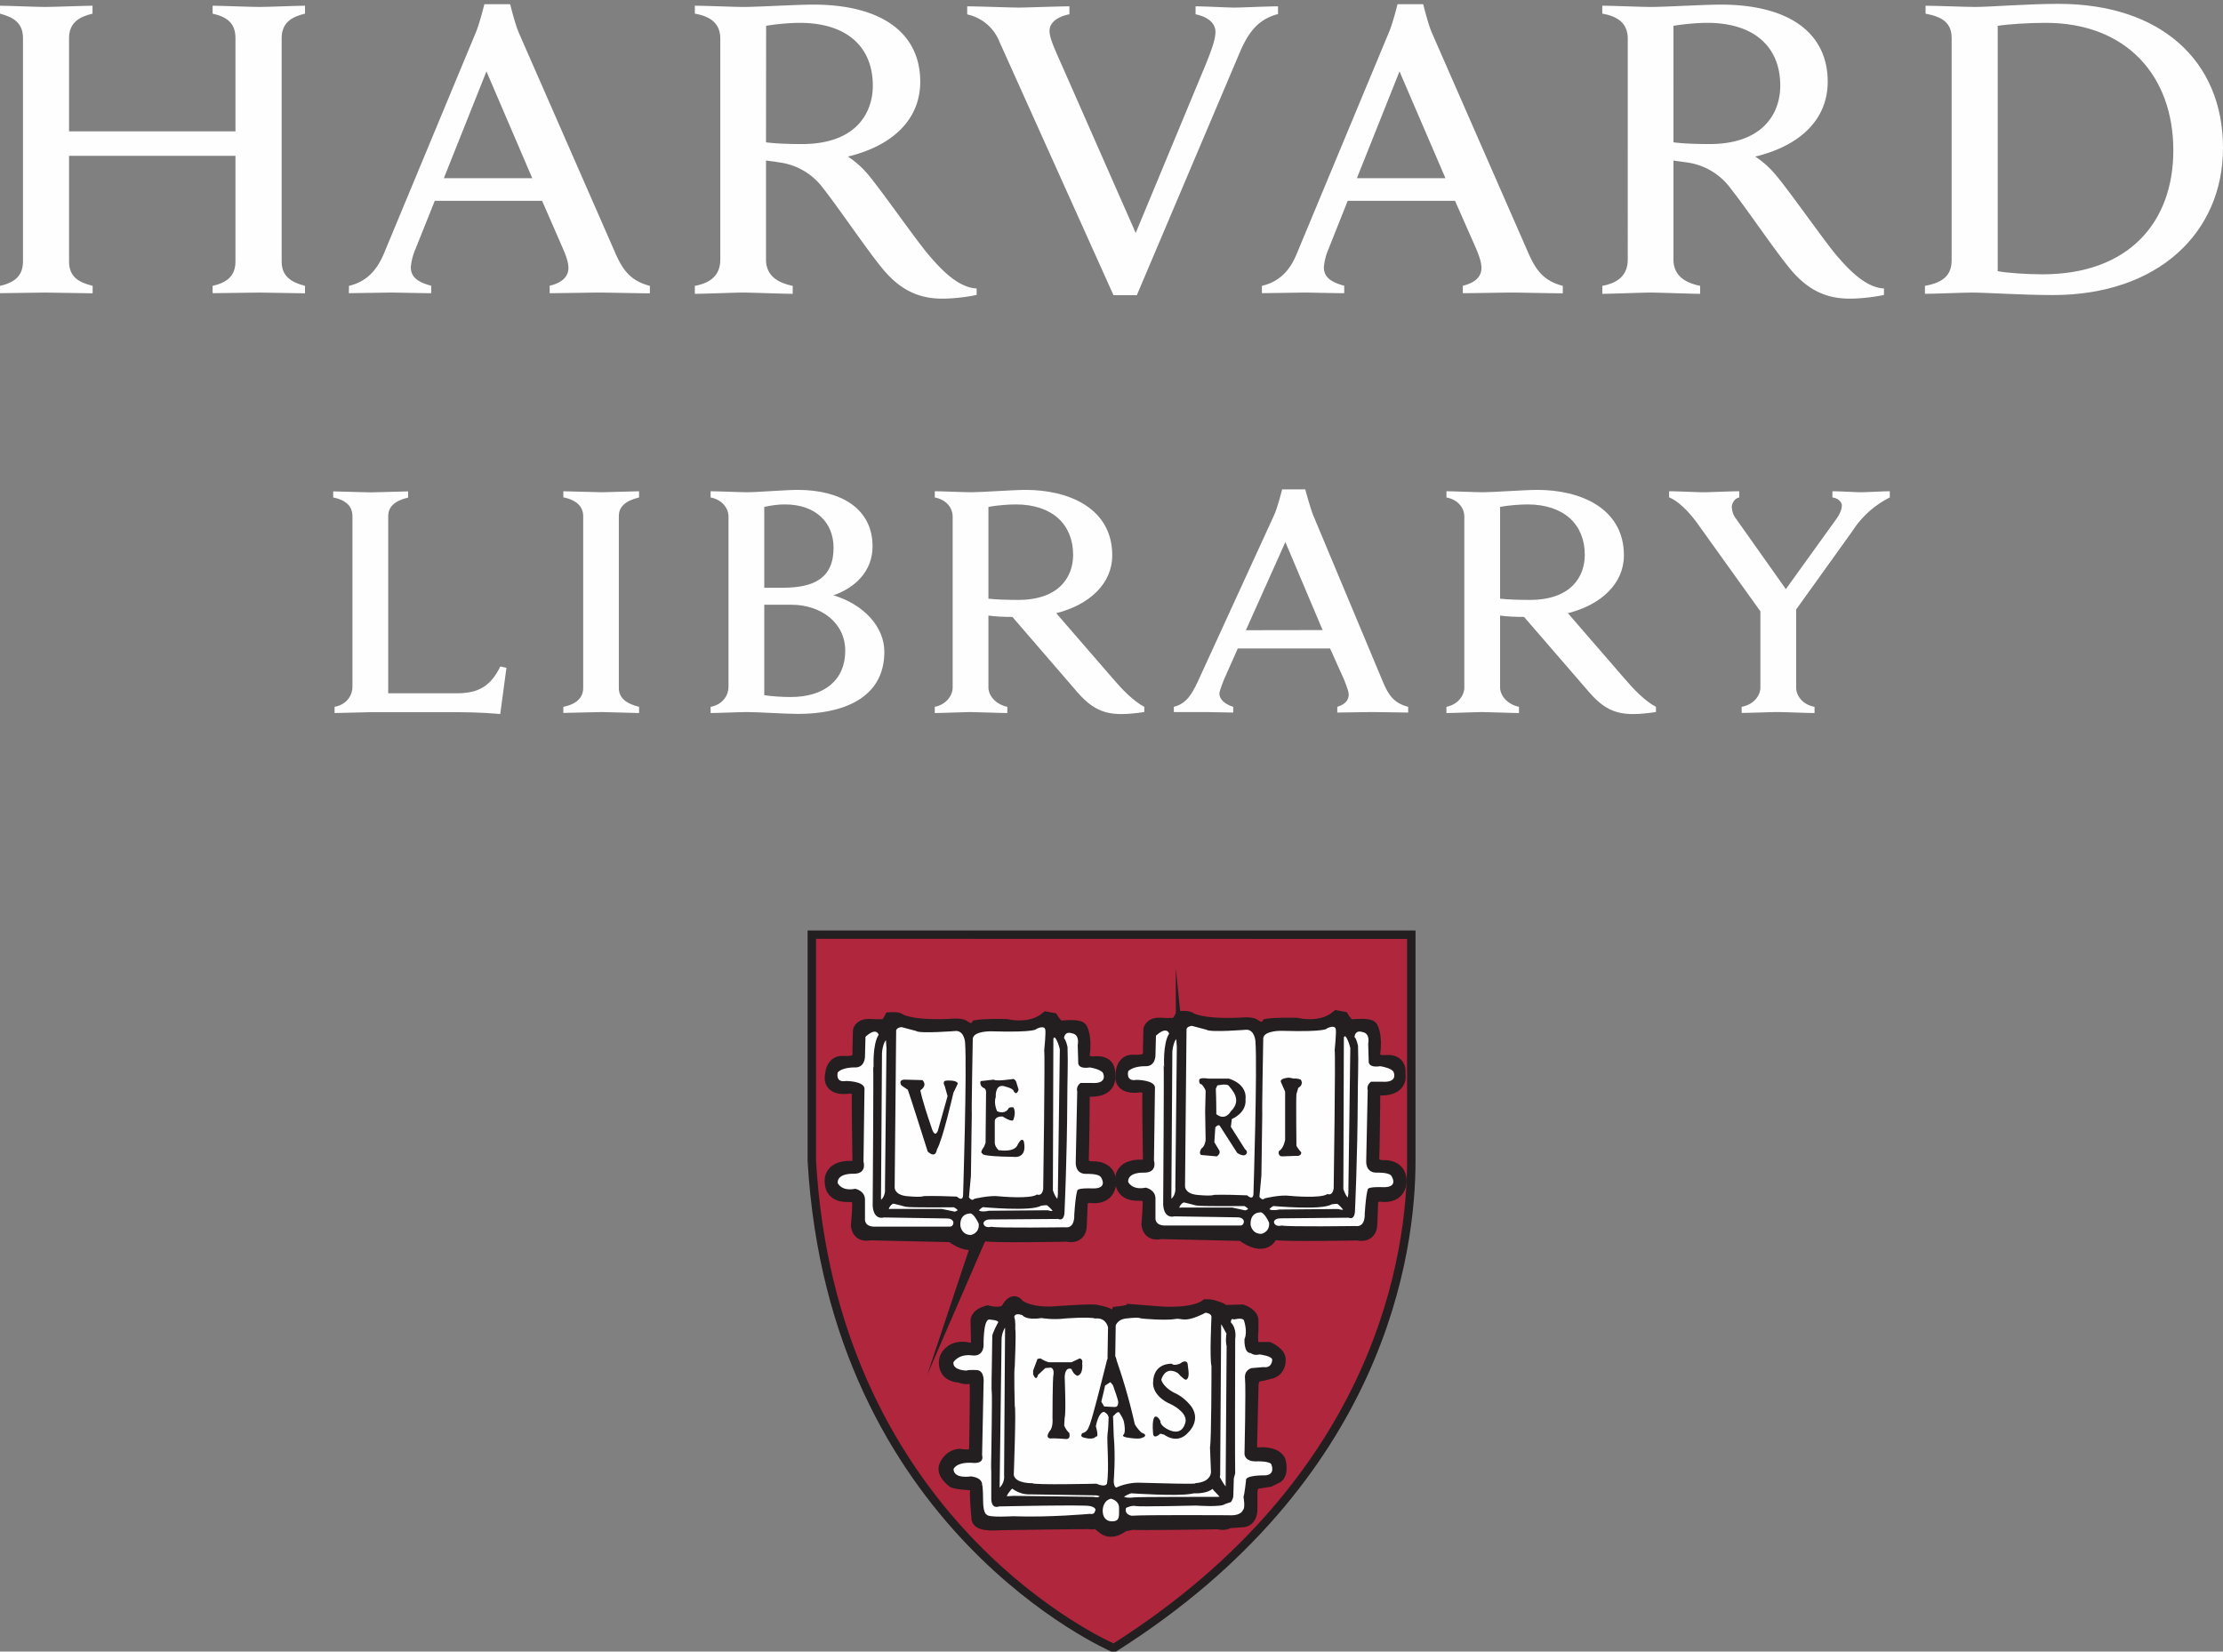 <svg xmlns="http://www.w3.org/2000/svg" xmlns:xlink="http://www.w3.org/1999/xlink" width="179" height="133" viewBox="0 0 179 133"><rect x="0" y="0" width="179" height="133" fill="#808080" stroke="none"/><defs><path id="uhy7b" d="M225.49 60.39a3.61 3.61 0 0 0-2.61-2.23v-.65c.82 0 3.54.1 4.17.1.58 0 3.22-.1 4.06-.1v.64c-.75.14-1.6.56-1.6 1.33 0 .54.33 1.29.96 2.7l5.98 13.58 5.65-13.6c.44-1.11.77-1.95.77-2.6 0-.73-.67-1.22-1.6-1.41v-.64c.74 0 2.56.1 3.14.1.53 0 2.69-.1 3.5-.1v.62c-1.4.38-2.26 1.19-3.05 3.02l-8.32 19.62h-1.88z"/><path id="uhy7c" d="M145 80.02c1.09-.25 1.85-.74 1.85-1.97V60.07c0-1.19-.71-1.67-1.85-1.97v-.64c.57 0 3.03.1 3.62.1.7 0 3.27-.1 3.83-.1v.64c-1.08.25-1.89.74-1.89 1.97v7.51h13.4v-7.51c0-1.23-.71-1.72-1.84-1.97v-.64c.56 0 3.1.1 3.78.1.6 0 3.1-.1 3.66-.1v.64c-1.08.25-1.88.74-1.88 1.97v17.98c0 1.19.75 1.68 1.88 1.97v.6l-3.66-.06-3.78.05v-.59c1.08-.25 1.84-.74 1.84-1.97v-8.5h-13.4v8.5c0 1.23.75 1.68 1.9 1.97v.6c-.57 0-3.15-.06-3.84-.06l-3.62.05z"/><path id="uhy7a" d="M299.99 57.31H324v23.45H300z"/><path id="uhy7e" d="M299.99 80.02c1.4-.25 2.16-.8 2.16-2.07V60.07c0-1.24-.76-1.72-2.1-1.97v-.64c.77 0 3.29.1 3.99.1 1.12 0 4.27-.25 6.71-.25 8.25 0 13.25 4.6 13.25 11.6 0 6.8-5.2 11.85-13.7 11.85-2.46 0-5.36-.2-6.5-.2-.7 0-3.04.1-3.81.1zm5.87-1.18c.84.15 2.39.25 3.61.25 6.92 0 10.53-4.17 10.53-9.98 0-6.03-3.8-10.27-10.28-10.27-1.32 0-2.97.1-3.86.24z"/><path id="uhy7f" d="M206.68 77.89c0 1.19.76 1.84 2.15 2.13v.64c-.77 0-3.3-.1-4.02-.1-.61 0-3.09.1-3.86.1v-.64c1.3-.24 2.05-.88 2.05-2.13V60.13c0-1.1-.6-1.78-2.05-2.03v-.64c.78 0 3.22.1 3.9.1 1.14 0 4.36-.19 5.62-.19 5.54 0 8.63 2.3 8.63 6.21 0 3.1-2.3 5.18-5.83 6.03 0 0 .8.47 1.6 1.41.98 1.15 3.68 5.01 4.77 6.34 1.1 1.32 2.5 2.8 4 2.87v.52c-.72.16-1.87.3-2.75.3-1.89 0-3.4-.67-4.85-2.44-1.26-1.53-3.46-4.8-4.72-6.4a5.24 5.24 0 0 0-3.56-2.13 19 19 0 0 0-1.08-.15zm0-9.43c.74.1 1.82.14 2.9.14 4.34 0 5.7-2.5 5.7-4.7 0-3.13-2.09-5.06-5.89-5.06-.78 0-1.92.1-2.7.24z"/><path id="uhy7g" d="M279.75 77.89c0 1.19.76 1.84 2.15 2.13v.64c-.77 0-3.29-.1-4.02-.1-.62 0-3.09.1-3.86.1v-.64c1.29-.24 2.05-.88 2.05-2.13V60.13c0-1.1-.6-1.78-2.05-2.03v-.64c.78 0 3.22.1 3.9.1 1.14 0 4.36-.19 5.62-.19 5.55 0 8.63 2.3 8.63 6.21 0 3.1-2.3 5.18-5.84 6.03 0 0 .8.47 1.6 1.41 1 1.15 3.7 5.01 4.78 6.34 1.1 1.32 2.5 2.8 3.99 2.87v.52c-.71.16-1.87.3-2.74.3-1.9 0-3.4-.67-4.85-2.44-1.26-1.53-3.46-4.8-4.73-6.4a5.24 5.24 0 0 0-3.55-2.13l-1.08-.15zm0-9.43c.74.1 1.82.14 2.9.14 4.33 0 5.7-2.5 5.7-4.7 0-3.13-2.1-5.06-5.88-5.06-.79 0-1.93.1-2.72.24z"/><path id="uhy7h" d="M173.1 80.02c1.46-.35 2.26-1.3 2.8-2.57l7.42-17.85c.31-.74.68-2.26.68-2.26h2.08s.37 1.52.68 2.26l7.84 17.9c.56 1.23 1.17 2.12 2.73 2.52v.6c-.86 0-3.5-.06-4.1-.06-.6 0-3.11.05-3.97.05v-.6c1.15-.27 1.51-.86 1.51-1.42 0-.48-.2-1.01-.44-1.57l-1.68-3.85h-8.64l-1.55 3.87a4.73 4.73 0 0 0-.38 1.47c0 .65.34 1.16 1.64 1.5v.6c-.77 0-2.8-.05-3.27-.05l-3.36.05zm14.76-8.67l-3.69-8.6-3.43 8.6z"/><path id="uhy7i" d="M246.61 80.02c1.47-.35 2.28-1.3 2.8-2.57l7.43-17.85c.32-.74.69-2.26.69-2.26h2.07s.37 1.52.68 2.26l7.84 17.9c.56 1.23 1.17 2.12 2.72 2.52v.6c-.85 0-3.49-.06-4.1-.06-.59 0-3.1.05-3.95.05v-.6c1.15-.27 1.5-.86 1.5-1.42 0-.48-.2-1.01-.43-1.57l-1.7-3.85h-8.64l-1.54 3.87a4.75 4.75 0 0 0-.38 1.47c0 .65.34 1.16 1.64 1.5v.6c-.77 0-2.8-.05-3.27-.05l-3.36.05zm14.78-8.67l-3.7-8.6-3.43 8.6z"/><path id="uhy7j" d="M171.94 113.92c1.03-.19 1.44-.99 1.44-1.6V98.58c0-.72-.41-1.29-1.55-1.52v-.49c.42 0 2.5.08 3.03.08.46 0 2.58-.08 3-.08v.5c-1.1.26-1.6.75-1.6 1.5v14.26h5.5c1.86 0 2.77-.64 3.53-2.16l.49.11-.5 3.72c-1.7-.15-2.72-.15-4.66-.15h-5.76c-.53 0-2.35.07-2.92.07z"/><path id="uhy7k" d="M190.36 113.92c1.14-.23 1.6-.8 1.6-1.52V98.57c0-.72-.46-1.29-1.6-1.52v-.49c.42 0 2.58.08 3.1.08.46 0 2.59-.08 3-.08v.5c-1.1.26-1.63.75-1.63 1.5v13.84c0 .76.53 1.25 1.63 1.52v.5c-.41 0-2.54-.08-3-.08-.52 0-2.68.07-3.1.07z"/><path id="uhy7l" d="M202.22 113.92c1.02-.19 1.44-.98 1.44-1.59V98.57c0-.57-.45-1.32-1.44-1.51v-.5c.57 0 2.39.08 2.92.08.87 0 3.1-.19 4.1-.19 3.44 0 6.02 1.48 6.02 4.55 0 2-1.4 3.33-3.15 3.94 2.4.72 4.1 2.5 4.1 4.55 0 3.83-3.49 5-6.94 5-.98 0-3.26-.15-4.13-.15-.53 0-2.35.08-2.92.08zm5.8-9.59c2.5 0 4.1-.75 4.1-3.22 0-2.04-1.45-3.49-3.91-3.49-.6 0-1.1.08-1.67.2v6.51zm-1.48 8.65c.6.1 1.52.15 2.12.15 2.73 0 4.4-1.37 4.4-3.72 0-2.3-2-3.71-4.32-3.71h-2.2z"/><path id="uhy7m" d="M220.27 113.92c.95-.19 1.44-.94 1.44-1.55v-13.8c0-.57-.42-1.32-1.44-1.51v-.5c.57 0 2.39.08 2.92.08.87 0 3.41-.19 4.4-.19 3.48 0 6.97 1.48 6.97 5.27 0 2.27-1.82 3.98-4.51 4.66l4.59 5.3c.68.8 1.63 1.79 2.5 2.24v.42c-2.62.38-3.83.19-5.39-1.6l-5.23-6.06c-.72 0-1.36-.03-1.93-.11v5.8c0 .57.5 1.33 1.52 1.55v.5c-.57 0-2.47-.08-3-.08-.45 0-2.27.08-2.84.08zm4.32-8.71c.57.07 1.56.1 2.39.1 3.37 0 4.43-1.92 4.43-3.63 0-2.43-1.66-4.06-4.62-4.06-.6 0-1.6.08-2.2.2z"/><path id="uhy7n" d="M239.52 113.92c1.02-.26 1.44-1.02 1.9-1.97l6.17-13.46c.27-.56.65-2.08.65-2.08h1.86s.41 1.52.64 2.08l5.65 13.5c.41.95.83 1.63 2 1.93v.46l-2.91-.04-2.8.04v-.46c.86-.26.98-.8.9-1.17-.04-.2-.26-.8-.34-.99l-1.14-2.54h-7.43l-1.13 2.54c-.08.19-.3.8-.34.99-.08.37.22.9 1.1 1.17v.46c-.57 0-1.82-.04-2.2-.04h-2.58zm11.98-6.18l-3-7.09-3.18 7.1z"/><path id="uhy7o" d="M261.47 113.92c.95-.19 1.44-.94 1.44-1.55v-13.8c0-.57-.42-1.32-1.44-1.51v-.5c.57 0 2.39.08 2.92.08.87 0 3.41-.19 4.4-.19 3.48 0 6.97 1.48 6.97 5.27 0 2.27-1.82 3.98-4.51 4.66l4.59 5.3c.68.8 1.63 1.79 2.5 2.24v.42c-2.62.38-3.83.19-5.38-1.6l-5.24-6.06c-.72 0-1.36-.03-1.93-.11v5.8c0 .57.5 1.33 1.52 1.55v.5c-.57 0-2.47-.08-3-.08-.45 0-2.27.08-2.84.08zm4.32-8.71c.57.07 1.56.1 2.39.1 3.37 0 4.43-1.92 4.43-3.63 0-2.43-1.66-4.06-4.62-4.06-.6 0-1.6.08-2.2.2z"/><path id="uhy7p" d="M285.24 113.92c1.02-.19 1.51-.95 1.51-1.55v-6.14l-5-6.98c-.64-.9-1.52-1.86-2.35-2.2v-.49c.64 0 2.31.08 2.8.08.46 0 2.17-.08 2.85-.08v.5c-.42.07-.6.56-.6.71 0 .2.03.57.3.95l4.05 5.72 4.06-5.64c.38-.53.45-.88.45-1.14 0-.11-.19-.53-.76-.6v-.5c.57 0 1.94.08 2.32.08.37 0 1.74-.08 2.3-.08v.5a7.66 7.66 0 0 0-3.02 2.72l-4.52 6.3v6.29c0 .6.46 1.36 1.48 1.55v.5c-.57 0-2.46-.08-3-.08-.45 0-2.23.07-2.87.07z"/><path id="uhy7q" d="M210.36 132.26h48.27v18.22c0 8.35-3.11 26.05-23.95 39.23 0 0-22.6-9.42-24.32-39.23z"/><path id="uhy7r" d="M234.72 190.1l-.17-.07c-.22-.1-22.8-9.85-24.52-39.52v-18.58h48.95v18.56c0 7.3-2.35 25.76-24.12 39.51zm-24.01-57.5v17.89c1.62 27.93 21.94 37.93 23.95 38.85 21.33-13.57 23.64-31.68 23.64-38.85v-17.88z"/><path id="uhy7s" d="M247.35 156.43s-.43 1.37-2.35-.04l-6.57-.15s-.86.27-.98-.63c0 0 .16-1.8.08-1.96 0 0 .04-.5-.82-.5 0 0-1.33.15-1.37-1.02 0 0-.24-1.25 1.6-1.21 0 0 .59.27.63-.47 0 0-.08-5.09-.04-5.48 0 0 .16-.47-.74-.55 0 0-1.3.28-1.45-.58 0 0-.08-1.3.78-1.37 0 0 1.06.08 1.25-.2 0 0 .24.16.2-.78l.04-1.6s.12-.43.78-.4c0 0 1.21.08 1.37-.03 0 0 .27-.36.35-.51 0 0 .63-.04.74.12 0 0 .94.62 4.5.39 0 0 .55 0 .67.15 0 0 .66.51 1.05-.04 0 0 .59-.11 2.35-.07 0 0 1.92.5 3.25-.59l.43.08s.54.9.93.62c0 0 1.18-.11 1.37.12 0 0 .4.59.2 2.11 0 0-.24.67.9.67 0 0 1.29-.24 1.13.98 0 0 .35 1.36-1.8 1.17 0 0-.27.39-.23.66 0 0-.04 4.46-.08 4.97 0 0-.04.7.9.67 0 0 1.25-.08 1.3 1.05 0 0 .15 1.49-1.65 1.21 0 0-.55.08-.63.43l-.08 1.96s.04.98-1.05.74c-.16 0-6.1.12-6.61-.04 0 0-.27-.03-.35.12"/><path id="uhy7t" d="M234.65 163.06s.27-.11.35-.31c0 0 .82-.08.94-.2l2.58.2s2.54.2 3.63-.59c0 0 .4 0 .67.12 0 0 .55.12.7.35l1.49-.04s.86.28.78.83v.7s-.15 1.4.24 1.49h1.13s.94.43.82.97c0 0 .04.79-.78.94 0 0-.82.24-1.1.2 0 0-.27.35-.3.78l-.12 5.12s-.08.55.74.47c0 0 1.21-.11 1.56.55 0 0 .32 1.13-.31 1.33l-.47.23-1.02.16s-.43.04-.47.78v1.37s.04.94-.7.94l-1.1.08s-.27.23-.82.08c0 0-6.64.11-6.88.04l-.78.15s-.86.78-1.57.2l-.54-.43s-.4.08-.55.04c-.16-.04-7.35.08-7.35.08s-1.53.15-1.65-.36c0 0-.2-2-.11-2.23 0 0 0-.58-.36-.62 0 0-1.52-.08-1.56-.24 0 0-.82-.58-.59-1.17 0 0 .28-.78 1.1-.86 0 0 1.25.2 1.25-.16 0 0 .08-.23.08-.62 0 0 .08-4.66.04-4.97 0 0 .11-.59-.4-.59 0 0-.54.16-.9-.07 0 0-.93.03-1.13-.7 0 0-.16-.48.08-.87 0 0 .43-.86 1.68-.59 0 0 .7.2.78-.3l-.04-1.89s-.15-.5.83-.78c0 0 1.25.35 1.64-.27 0 0 .43-.86.78-.28 0 0 .74.7 2.78.63 0 0 3.52-.27 3.6-.12 0 0 .86.12 1.1.4z"/><path id="uhy7u" d="M223.96 156.53s-.43 1.37-2.35-.04l-6.57-.15s-.86.27-.98-.63c0 0 .16-1.8.08-1.95 0 0 .04-.51-.82-.51 0 0-1.33.15-1.37-1.02 0 0-.24-1.25 1.6-1.21 0 0 .59.27.63-.47 0 0-.08-5.09-.04-5.48 0 0 .16-.47-.74-.55 0 0-1.3.28-1.45-.58 0 0-.08-1.3.78-1.37 0 0 1.06.08 1.25-.2 0 0 .24.16.2-.78l.04-1.6s.12-.43.78-.4c0 0 1.21.08 1.37-.03 0 0 .27-.35.35-.51 0 0 .63-.04.74.12 0 0 .94.62 4.5.39 0 0 .55 0 .67.15 0 0 .66.51 1.05-.04 0 0 .59-.11 2.35-.07 0 0 1.92.5 3.25-.59l.43.08s.54.9.93.62c0 0 1.18-.11 1.37.12 0 0 .4.59.2 2.11 0 0-.24.67.9.67 0 0 1.29-.24 1.13.98 0 0 .35 1.37-1.8 1.17 0 0-.27.39-.23.66 0 0-.04 4.46-.08 4.97 0 0-.04.7.9.67 0 0 1.25-.08 1.3 1.05 0 0 .15 1.49-1.65 1.21 0 0-.55.08-.63.44l-.08 1.95s.04.98-1.05.74c-.16 0-6.1.12-6.61-.04 0 0-.28-.04-.35.12"/><path id="uhy7v" d="M247.35 156.43s-.43 1.37-2.35-.04l-6.57-.15s-.86.27-.98-.63c0 0 .16-1.8.08-1.96 0 0 .04-.5-.82-.5 0 0-1.33.15-1.37-1.02 0 0-.24-1.25 1.6-1.21 0 0 .59.27.63-.47 0 0-.08-5.09-.04-5.48 0 0 .16-.47-.74-.55 0 0-1.3.28-1.45-.58 0 0-.08-1.3.78-1.37 0 0 1.06.08 1.25-.2 0 0 .24.16.2-.78l.04-1.6s.12-.43.78-.4c0 0 1.21.08 1.37-.03 0 0 .27-.36.35-.51 0 0 .63-.04.74.12 0 0 .94.62 4.5.39 0 0 .55 0 .67.15 0 0 .66.51 1.05-.04 0 0 .59-.11 2.35-.07 0 0 1.92.5 3.25-.59l.43.08s.54.9.93.62c0 0 1.18-.11 1.37.12 0 0 .4.59.2 2.11 0 0-.24.67.9.67 0 0 1.29-.24 1.13.98 0 0 .35 1.36-1.8 1.17 0 0-.27.39-.23.66 0 0-.04 4.46-.08 4.97 0 0-.04.7.9.67 0 0 1.25-.08 1.3 1.05 0 0 .15 1.49-1.65 1.21 0 0-.55.08-.63.43l-.08 1.96s.04.98-1.05.74c-.16 0-6.1.12-6.61-.04 0 0-.27-.03-.35.12z"/><path id="uhy7w" d="M239.95 140.32s.08.79.08.98l-.12 11.3s.12.87-.63 1.3c0 0-.2.07-.23-.47l.08-11.74s.08-1.44.82-1.37"/><path id="uhy7x" d="M239.95 140.32s.08.79.08.98l-.12 11.3s.12.87-.63 1.3c0 0-.2.07-.23-.47l.08-11.74s.08-1.44.82-1.37z"/><path id="uhy7y" d="M238.66 154.01s.08-11.03.04-11.22c-.04-.2.04.15.04.15s-.12-1.91.4-2.7c0 0-.16-.66-1.06.16l-.04 1.6s0 .9-.82.86c0 0-.94-.03-1.37.4 0 0-.24.86.66.7 0 0 1.41 0 1.49.59l-.08 5.9s.31.98-.78.98c0 0-1.33-.08-1.3.74 0 0 .28.7 1.42.47 0 0 .82.16.78.94v1.49s-.08.58.7.62h6.1s.32.04.32-.35c0 0-.04-.31-.51-.31l-5.09-.08s-.82.27-.9-.94"/><path id="uhy7z" d="M239.72 154.08s-.16.55.43.43h4.03l1.1.24s1.13-.27 0-.9c0 0-3.6.04-3.92-.04 0 0-.74-.2-.9-.23 0 0-.39-.16-.74.5"/><path id="uhy7A" d="M239.72 154.08s-.16.55.43.43h4.03l1.1.24s1.13-.27 0-.9c0 0-3.6.04-3.92-.04 0 0-.74-.2-.9-.23 0 0-.39-.16-.74.5z"/><path id="uhy7B" d="M246.4 154.64s-.74 0-.7.98c0 0 .08.74.86.74 0 0 .7-.12.63-.9 0 0-.43-.98-.78-.82"/><path id="uhy7C" d="M246.96 154.24s.35-.39.58-.39c0 0 3.92.35 4.58-.12 0 0 .59-.12.74 0 0 0 .59.47.59.75 0 0-.04.35-.74.15l-4.66.04s-1.21.27-1.1-.43"/><path id="uhy7D" d="M246.96 154.24s.35-.39.58-.39c0 0 3.92.35 4.58-.12 0 0 .59-.12.74 0 0 0 .59.47.59.75 0 0-.04.35-.74.15l-4.66.04s-1.21.27-1.1-.43z"/><path id="uhy7E" d="M247.58 155.41s0-.3.55-.3l5.47-.05s.51.28.51-.66c0 0 .2-4.27.22-8.96 0-1.4.07-2.86.02-4.22 0 0-.12-.59-.28-.7 0 0 0-.63.67-.4 0 0 .58.04.43.94l.04 1.37s-.12.59.93.43c0 0 1.06.16 1.1.55 0 0 .31.78-.94.7h-.9s-.39.24-.27.7l-.12 5.68s-.08.97.86.94c0 0 .98-.04 1.17.27 0 0 .67.98-.78.9 0 0-.9-.04-1.1.12 0 0-.15.2-.27 2.03 0 0 .08 1.1-.74.98 0 0-5.44.08-5.94-.04 0 0-.55.16-.63-.28"/><path id="uhy7F" d="M240.54 139.96l-.12 12.56s-.04.58.94.7c0 0 1.13.12 1.4 0 0 0 .75-.04 2.67.04 0 0 .47.47.5-.12 0 0 .32-10.17.16-12.28 0 0-.04-.9-.7-.94 0 0-2.98.24-3.25 0l-1.17-.31s-.47.04-.43.35"/><path id="uhy7G" d="M246.72 140.6s-.11 5.9-.08 6.1l-.07 4.96-.16 1.72s.23.35.43.12c0 0 1.25-.31 2.03-.2 0 0 2.5.24 3.02-.15 0 0 .39.2.5-.43 0 0 .16-10.96.08-11.15 0 0 .16-1.56.08-1.72 0 0-.04-.35-.7-.04 0 0 .07.31-3.64.2 0 0-1.4-.04-1.49.58"/><path id="uhy7H" d="M252.94 140.43l-.04 12.36s.31 1.1.82.98c0 0 .08-.23.12-.63l.16-11.77s-.4-1.88-1.06-.94"/><path id="uhy7I" d="M252.94 140.43l-.04 12.36s.31 1.1.82.98c0 0 .08-.23.12-.63l.16-11.77s-.4-1.88-1.06-.94z"/><path id="uhy7J" d="M248.14 144.13c-.12-.31.66-.35.66-.35l.4.08c.26-.04.54.08.54.08.27.43-.2.66-.2.66l-.15.51c-.04.43 0 4.14 0 4.14.07.2.39.55.39.55 0 .35-.43.28-.43.28l-1.14.04c-.35-.04-.23-.43-.23-.43.39-.2.5-.9.5-.9v-3.88z"/><path id="uhy7K" d="M242.86 147.78l-.08 1.2.36.6c.23.3-.16.54-.16.54l-1.25-.11c-.24-.12 0-.51 0-.51.31-.2.35-.7.35-.7l-.04-2.28.04-1.64c0-.2-.31-.55-.31-.55-.28-.03-.2-.39-.2-.39.08-.2.74-.08.74-.08h1.65c1.56.51 1.33 1.65 1.33 1.65.11 1.13-1.1 1.6-1.1 1.6l-.08.63 1.14 1.8c.2.15.15.3.15.3-.15.44-.78 0-.78 0l-1.4-2.18c-.12-.16-.36.12-.36.12zm.04-3.1c.04.87.04 2.04.04 2.04.74.59 1.17-.23 1.17-.23.98-.94 0-1.8-.15-2.04-.16-.23-.94-.04-.94-.04z"/><path id="uhy7L" d="M235.67 178.43s.46-.23.78-.15c.31.07 4.89-.04 4.89-.04s2 .15 2.3-.12l.47-.16s.2-.23.2-.54l.04-1.37.11-.4s-.03-.39 0-10.83c0 0 .16-.82-.35-1.33 0 0 0-.31.16-.27.16.04.08.04.08.04s.7-.2.82.08c0 0 .31.93.04 1.48 0 0-.08 1.14.5 1.14 0 0 .24.23.71.11 0 0 1.02.12 1.02.43 0 0 0 .7-.7.59l-.95.08s-.62.12-.54.86c.08.74-.04 6.06-.04 6.06s0 .63.98.59c0 0 1.2-.04 1.2.31 0 0 .32.78-.54.82 0 0-1.64-.04-1.52.43 0 0-.12 1.1-.2 1.3 0 0 .16.9-.04 1.05 0 0-.12.5-1.17.43 0 0-6.73-.04-7.79.04 0 0-.62-.08-.46-.63"/><path id="uhy7M" d="M234.45 177.69s.66.12.66.74c0 .63.04.98-.35 1.06-.39.08-.82-.04-.94-.55-.11-.5.08-1.13.63-1.25"/><path id="uhy7N" d="M235.23 177.38s.7-.47.98-.39c0 0 3.55.24 4.65.04 1.1-.2.43-.04.43-.04s.94 0 1.21-.35c0 0 .28-.08.43.2l.59.62s.04.4-.63.35c0 0-6.37 0-6.57.04 0 0-1.21.2-1.1-.47"/><path id="uhy7O" d="M235.23 177.38s.7-.47.98-.39c0 0 3.55.24 4.65.04 1.1-.2.43-.04.43-.04s.94 0 1.21-.35c0 0 .28-.08.43.2l.59.62s.04.4-.63.35c0 0-6.37 0-6.57.04 0 0-1.21.2-1.1-.47z"/><path id="uhy7P" d="M225.96 163.5s.28 0 .24.47l-.08 11.81s.12.78-.55 1.3c0 0-.35.42-.35-.24l.16-12.05s.04-.9.58-1.29"/><path id="uhy7Q" d="M225.96 163.5s.28 0 .24.47l-.08 11.81s.12.78-.55 1.3c0 0-.35.42-.35-.24l.16-12.05s.04-.9.58-1.29z"/><path id="uhy7R" d="M225.33 163.57s-.47.86-.43 1.06l-.04 2.62s-.04 1.68 0 1.88c.04.2-.04 5.12-.04 5.12s-.03.94 0 1.25v2.11s-.07.94.63.7c0 0 6.88-.15 7.31-.03 0 0 .63.12.4.43 0 0 0 .27-.43.2 0 0-3.25.3-6.18.19 0 0-1.96.12-2.08-.12 0 0-.31-.04-.31-1.17 0 0 0-1.06-.08-1.25 0 0 .08-.55-.9-.67 0 0-1.37.24-1.4-.58 0 0 .19-.59 1.52-.51 0 0 .98.15.78-.63l.12-5.79s.12-1.01-.55-1.05c0 0-.63-.04-.82.04 0 0-1.13 0-1.06-.67 0 0 .4-.7 1.53-.55 0 0 .86.16.9-.82 0 0-.04-2 .43-2.07 0 0 .98.04.7.31"/><path id="uhy7S" d="M226.51 176.52s.55.59 1.45.55l5.32.08s.59.04.55.35c0 0-.08.47-.79.31l-6.41-.08-.7.04s-.47-.08.27-.98z"/><path id="uhy7T" d="M242.94 176s.47.9.7 1.02c0 0 .43.51.32-.39l.08-11.26s-.12-.4 0-1.02l-.47-.86s-.51-.39-.51.23l-.08 12.01z"/><path id="uhy7U" d="M234.26 170.65s.04.94-.08 1.84c-.07.49.15 2.78-.04 3.95 0 0-.04.39-.86.04 0 0-5 .12-5.16-.04 0 0-1.37.04-1.49-.67 0 0 .2-5.35.08-5.55 0 0-.08-2.93 0-3.2 0 0 .12-2.7.04-3.02 0 0 .04-.63-.08-.94 0 0 0-.39.66-.15 0 0 .24.43 1.53.23 0 0 .94.16 1.84.04 0 0 2-.16 2.5 0 0 0 .78-.16 1.02.7l-.04 2.43.23.78.28-.2.11-.58.04-2.58s.16-.47.79-.55c0 0 .97-.12 1.13-.04.16.08 2.27.2 2.85.08.6-.12.7.39 2.47-.51 0 0 .47.04.47.35 0 0-.16 3.33 0 3.95 0 0 0 6.1-.12 6.53l.08 1.96s.08.86-1.3.94c0 0 .87.12-4.53-.04 0 0-.86-.04-1.8.39 0 0-.2-.04-.2-.55 0 0 .16-1.84 0-3.63l-.07-2z"/><path id="uhy7V" d="M230.73 167.88s.12 2.9 0 3.28l-.04.63s.16.43.4.58c0 0 .19.55-.28.51 0 0-.98-.08-1.21-.04 0 0-.55 0 0-.7 0 0 .2-.27.15-.98 0 0 0-3.28.08-3.48 0 0 .08-.43-.2-.55l-.46.04-.59.55s-.12.59-.39-.04v-.31l.35-.94.24-.04s.35.23.66.31h1.84l.66-.31s.28.04.2.4c0 0 .12.9-.4 1 0 0-.3-.1-.46-.54 0 0-.5-.27-.55.63"/><path id="uhy7W" d="M239.37 166.82s-1.48-.12-1.52 1.49c0 0-.16 1.1 1.49 1.8 0 0 1.2.58 1.13 1.33 0 0-.16 1.33-1.45.66 0 0-.62-.31-.58-.66 0 0-.2-.43-.43-.36 0 0-.28.08-.16 1.37 0 0 0 .51.59 0l.3.08s1.07.86 1.96-.2c0 0 .98-.9.28-1.99 0 0-.51-.78-1.4-1.17 0 0-.87-.4-1.07-1.06 0 0 .28-1.17 1.33-.54 0 0 .4.46.63.54 0 0 .31 0 .23-.7l-.07-.59s-.08-.43-.63 0c0 0-.5.2-.63 0"/><path id="uhy7X" d="M234.61 166c.27.2.31.58.31.58a45.38 45.38 0 0 1 1.45 5.09c.2.39.55.7.55.7.66.24 0 .43 0 .43-.28.12-1.17-.04-1.17-.04-.47-.08-.28-.23-.28-.23.2-.2.04-.98.04-.98-.04-.31-.4-.82-.4-.82-.15-.08-.42.27-.42.27s-.43.16-.47 0c-.04-.15-.31-.3-.31-.3-.47 0-.67 1.16-.67 1.16.28.98 0 .82 0 .82-.23.32-.98.08-.98.08-.35-.08-.11-.35-.11-.35.43-.08.54-.55.54-.55.2-.27 1.45-5.35 1.45-5.35.12-.24.2-.7.47-.51zm-.63 2.58c-.03.2-.3 1.29-.3 1.29l.23.39s.62.04.86.04c.23 0 .27-.2.27-.4 0-.19-.43-1.36-.43-1.36l-.2-.24z"/><path id="uhy7Y" d="M223.96 156.53s-.43 1.37-2.35-.04l-6.57-.15s-.86.27-.98-.63c0 0 .16-1.8.08-1.95 0 0 .04-.51-.82-.51 0 0-1.33.15-1.37-1.02 0 0-.24-1.25 1.6-1.21 0 0 .59.27.63-.47 0 0-.08-5.09-.04-5.48 0 0 .16-.47-.74-.55 0 0-1.3.28-1.45-.58 0 0-.08-1.3.78-1.37 0 0 1.06.08 1.25-.2 0 0 .24.16.2-.78l.04-1.6s.12-.43.78-.4c0 0 1.21.08 1.37-.03 0 0 .27-.35.35-.51 0 0 .63-.04.74.12 0 0 .94.62 4.5.39 0 0 .55 0 .67.15 0 0 .66.51 1.05-.04 0 0 .59-.11 2.35-.07 0 0 1.92.5 3.25-.59l.43.08s.54.9.93.62c0 0 1.18-.11 1.37.12 0 0 .4.59.2 2.11 0 0-.24.67.9.67 0 0 1.29-.24 1.13.98 0 0 .35 1.37-1.8 1.17 0 0-.27.39-.23.66 0 0-.04 4.46-.08 4.97 0 0-.04.7.9.67 0 0 1.25-.08 1.3 1.05 0 0 .15 1.49-1.65 1.21 0 0-.55.08-.63.44l-.08 1.95s.04.98-1.05.74c-.16 0-6.1.12-6.61-.04 0 0-.28-.04-.35.12z"/><path id="uhy7Z" d="M216.57 140.41s.08.79.08.98l-.12 11.3s.12.86-.63 1.3c0 0-.2.07-.23-.48l.08-11.73s.08-1.45.82-1.37"/><path id="uhy7aa" d="M216.57 140.41s.08.79.08.98l-.12 11.3s.12.86-.63 1.3c0 0-.2.07-.23-.48l.08-11.73s.08-1.45.82-1.37z"/><path id="uhy7ab" d="M215.27 154.1s.08-11.03.04-11.22c-.04-.2.04.15.04.15s-.12-1.91.4-2.7c0 0-.16-.66-1.06.16l-.04 1.6s0 .9-.82.87c0 0-.94-.04-1.37.39 0 0-.24.86.66.7 0 0 1.41 0 1.49.59l-.08 5.9s.31.98-.78.98c0 0-1.33-.08-1.3.74 0 0 .28.7 1.42.47 0 0 .82.16.78.94v1.49s-.08.58.7.62h6.1s.32.04.32-.35c0 0-.04-.31-.51-.31l-5.09-.08s-.82.27-.9-.94"/><path id="uhy7ac" d="M216.33 154.18s-.16.55.43.44h4.03l1.1.23s1.13-.27 0-.9c0 0-3.6.04-3.92-.04 0 0-.74-.2-.9-.23 0 0-.39-.16-.74.5"/><path id="uhy7ad" d="M216.33 154.18s-.16.55.43.44h4.03l1.1.23s1.13-.27 0-.9c0 0-3.6.04-3.92-.04 0 0-.74-.2-.9-.23 0 0-.39-.16-.74.5z"/><path id="uhy7ae" d="M223.03 154.73s-.75 0-.7.97c0 0 .07.75.85.75 0 0 .7-.12.63-.9 0 0-.43-.98-.78-.82"/><path id="uhy7af" d="M223.57 154.34s.35-.4.58-.4c0 0 3.92.36 4.58-.1 0 0 .59-.12.74 0 0 0 .59.46.59.74 0 0-.04.35-.74.15l-4.66.04s-1.2.28-1.1-.43"/><path id="uhy7ag" d="M223.57 154.34s.35-.4.58-.4c0 0 3.92.36 4.58-.1 0 0 .59-.12.74 0 0 0 .59.46.59.74 0 0-.04.35-.74.15l-4.66.04s-1.2.28-1.1-.43z"/><path id="uhy7ah" d="M224.19 155.52s0-.32.55-.32l5.47-.04s.51.28.51-.66c0 0 .2-4.27.22-8.96 0-1.4.07-2.86.02-4.22 0 0-.12-.59-.28-.7 0 0 0-.63.67-.4 0 0 .58.04.43.94l.04 1.37s-.12.59.94.43c0 0 1.05.16 1.09.55 0 0 .31.78-.94.7h-.9s-.39.24-.27.7l-.12 5.68s-.08.97.86.94c0 0 .98-.04 1.17.27 0 0 .67.98-.78.9 0 0-.9-.04-1.1.12 0 0-.15.2-.27 2.03 0 0 .08 1.1-.74.98 0 0-5.44.08-5.94-.04 0 0-.55.16-.63-.27"/><path id="uhy7ai" d="M217.16 140.06l-.12 12.56s-.04.58.94.7c0 0 1.13.12 1.4 0 0 0 .75-.04 2.67.04 0 0 .47.47.5-.12 0 0 .32-10.17.16-12.28 0 0-.04-.9-.7-.94 0 0-2.98.24-3.25 0l-1.17-.31s-.47.04-.43.35"/><path id="uhy7aj" d="M229.55 140.53l-.04 12.36s.31 1.1.82.98c0 0 .08-.23.12-.63l.16-11.77s-.4-1.88-1.06-.94"/><path id="uhy7ak" d="M229.55 140.53l-.04 12.36s.31 1.1.82.98c0 0 .08-.23.12-.63l.16-11.77s-.4-1.88-1.06-.94z"/><path id="uhy7al" d="M223.33 140.63s-.11 5.9-.08 6.1l-.07 4.97-.16 1.72s.23.35.43.12c0 0 1.25-.31 2.03-.2 0 0 2.5.24 3.02-.15 0 0 .39.2.5-.43 0 0 .16-10.95.08-11.15 0 0 .16-1.56.08-1.72 0 0-.04-.35-.7-.04 0 0 .08.31-3.64.2 0 0-1.4-.04-1.49.58"/><path id="uhy7am" d="M222.13 144.25l-.36.75s-.86 3.79-1.33 4.57c0 0-.07.78-.74.16 0 0-1.52-4.81-1.6-4.97l-.51-.35s-.31-.43.23-.47l1.45.04s.47.39-.16.82c0 0 .08.63.9 3.01 0 0 .24.9.51.24l.78-2.78-.23-.82s-.24-.4.12-.43c0 0 .82-.08.94.23"/><path id="uhy7an" d="M224.4 144.88l-.04 4.15-.12.31s-.4.5-.12.55c0 0-.35.23 2.5.27 0 0 1.1.2.83-1.21 0 0-.12-.5-.51.23 0 0-.12.63-1.53.44 0 0-.31-.28-.31-.6v-1.71s-.04-.43.63-.4c0 0 .74.48.86.28 0 0 .27-.63 0-1.02 0 0-.36-.04-.4.12 0 0-.23.47-.9.2 0 0-.3-.63-.11-1.14 0 0-.08-.98.58-.9 0 0 .79.16.86.4 0 0 .2.46.4-.09l-.2-.66s-.12-.27-.31-.2c0 0-1.33.2-1.49.04l-1.06.12s-.15.4.32.59c0 0 .11.08.11.23"/><clipPath id="uhy7d"><use xlink:href="#uhy7a"/></clipPath></defs><g><g transform="translate(-145 -57)"><g><use fill="#fefefe" xlink:href="#uhy7b"/></g><g><use fill="#fefefe" xlink:href="#uhy7c"/></g><g><g/><g clip-path="url(#uhy7d)"><use fill="#fefefe" xlink:href="#uhy7e"/></g></g><g><use fill="#fefefe" xlink:href="#uhy7f"/></g><g><use fill="#fefefe" xlink:href="#uhy7g"/></g><g><use fill="#fefefe" xlink:href="#uhy7h"/></g><g><use fill="#fefefe" xlink:href="#uhy7i"/></g><g><use fill="#fefefe" xlink:href="#uhy7j"/></g><g><use fill="#fefefe" xlink:href="#uhy7k"/></g><g><use fill="#fefefe" xlink:href="#uhy7l"/></g><g><use fill="#fefefe" xlink:href="#uhy7m"/></g><g><use fill="#fefefe" xlink:href="#uhy7n"/></g><g><use fill="#fefefe" xlink:href="#uhy7o"/></g><g><use fill="#fefefe" xlink:href="#uhy7p"/></g><g><use fill="#af263d" xlink:href="#uhy7q"/></g><g><use fill="#231f20" xlink:href="#uhy7r"/></g><g><use fill="#fefefe" xlink:href="#uhy7s"/></g><g><use fill="#fefefe" xlink:href="#uhy7t"/></g><g><use fill="#fefefe" xlink:href="#uhy7u"/></g><g><use fill="#231f20" xlink:href="#uhy7s"/></g><g><use fill="#fff" fill-opacity="0" stroke="#231f20" stroke-miterlimit="50" stroke-width="1.08" xlink:href="#uhy7v"/></g><g><use fill="#fefefe" xlink:href="#uhy7w"/></g><g><use fill="#fff" fill-opacity="0" stroke="#231f20" stroke-miterlimit="50" stroke-width=".54" xlink:href="#uhy7x"/></g><g><use fill="#fefefe" xlink:href="#uhy7y"/></g><g><use fill="#fefefe" xlink:href="#uhy7z"/></g><g><use fill="#fff" fill-opacity="0" stroke="#231f20" stroke-miterlimit="50" stroke-width=".54" xlink:href="#uhy7A"/></g><g><use fill="#fefefe" xlink:href="#uhy7B"/></g><g><use fill="#fefefe" xlink:href="#uhy7C"/></g><g><use fill="#fff" fill-opacity="0" stroke="#231f20" stroke-miterlimit="50" stroke-width=".54" xlink:href="#uhy7D"/></g><g><use fill="#fefefe" xlink:href="#uhy7E"/></g><g><use fill="#fefefe" xlink:href="#uhy7F"/></g><g><use fill="#fefefe" xlink:href="#uhy7G"/></g><g><use fill="#fefefe" xlink:href="#uhy7H"/></g><g><use fill="#fff" fill-opacity="0" stroke="#231f20" stroke-miterlimit="50" stroke-width=".54" xlink:href="#uhy7I"/></g><g><use fill="#231f20" xlink:href="#uhy7J"/></g><g><use fill="#231f20" xlink:href="#uhy7K"/></g><g><use fill="#231f20" xlink:href="#uhy7t"/></g><g><use fill="#fff" fill-opacity="0" stroke="#231f20" stroke-miterlimit="50" stroke-width="1.08" xlink:href="#uhy7t"/></g><g><use fill="#fefefe" xlink:href="#uhy7L"/></g><g><use fill="#fefefe" xlink:href="#uhy7M"/></g><g><use fill="#fefefe" xlink:href="#uhy7N"/></g><g><use fill="#fff" fill-opacity="0" stroke="#231f20" stroke-miterlimit="50" stroke-width=".54" xlink:href="#uhy7O"/></g><g><use fill="#fefefe" xlink:href="#uhy7P"/></g><g><use fill="#fff" fill-opacity="0" stroke="#231f20" stroke-miterlimit="50" stroke-width=".54" xlink:href="#uhy7Q"/></g><g><use fill="#fefefe" xlink:href="#uhy7R"/></g><g><use fill="#fefefe" xlink:href="#uhy7S"/></g><g><use fill="#fff" fill-opacity="0" stroke="#231f20" stroke-miterlimit="50" stroke-width=".54" xlink:href="#uhy7S"/></g><g><use fill="#fefefe" xlink:href="#uhy7T"/></g><g><use fill="#fff" fill-opacity="0" stroke="#231f20" stroke-miterlimit="50" stroke-width=".54" xlink:href="#uhy7T"/></g><g><use fill="#fefefe" xlink:href="#uhy7U"/></g><g><use fill="#231f20" xlink:href="#uhy7V"/></g><g><use fill="#231f20" xlink:href="#uhy7W"/></g><g><use fill="#231f20" xlink:href="#uhy7X"/></g><g><use fill="#231f20" xlink:href="#uhy7u"/></g><g><use fill="#fff" fill-opacity="0" stroke="#231f20" stroke-miterlimit="50" stroke-width="1.08" xlink:href="#uhy7Y"/></g><g><use fill="#fefefe" xlink:href="#uhy7Z"/></g><g><use fill="#fff" fill-opacity="0" stroke="#231f20" stroke-miterlimit="50" stroke-width=".54" xlink:href="#uhy7aa"/></g><g><use fill="#fefefe" xlink:href="#uhy7ab"/></g><g><use fill="#fefefe" xlink:href="#uhy7ac"/></g><g><use fill="#fff" fill-opacity="0" stroke="#231f20" stroke-miterlimit="50" stroke-width=".54" xlink:href="#uhy7ad"/></g><g><use fill="#fefefe" xlink:href="#uhy7ae"/></g><g><use fill="#fefefe" xlink:href="#uhy7af"/></g><g><use fill="#fff" fill-opacity="0" stroke="#231f20" stroke-miterlimit="50" stroke-width=".54" xlink:href="#uhy7ag"/></g><g><use fill="#fefefe" xlink:href="#uhy7ah"/></g><g><use fill="#fefefe" xlink:href="#uhy7ai"/></g><g><use fill="#fefefe" xlink:href="#uhy7aj"/></g><g><use fill="#fff" fill-opacity="0" stroke="#231f20" stroke-miterlimit="50" stroke-width=".54" xlink:href="#uhy7ak"/></g><g><use fill="#fefefe" xlink:href="#uhy7al"/></g><g><use fill="#231f20" xlink:href="#uhy7am"/></g><g><use fill="#231f20" xlink:href="#uhy7an"/></g></g></g></svg>
